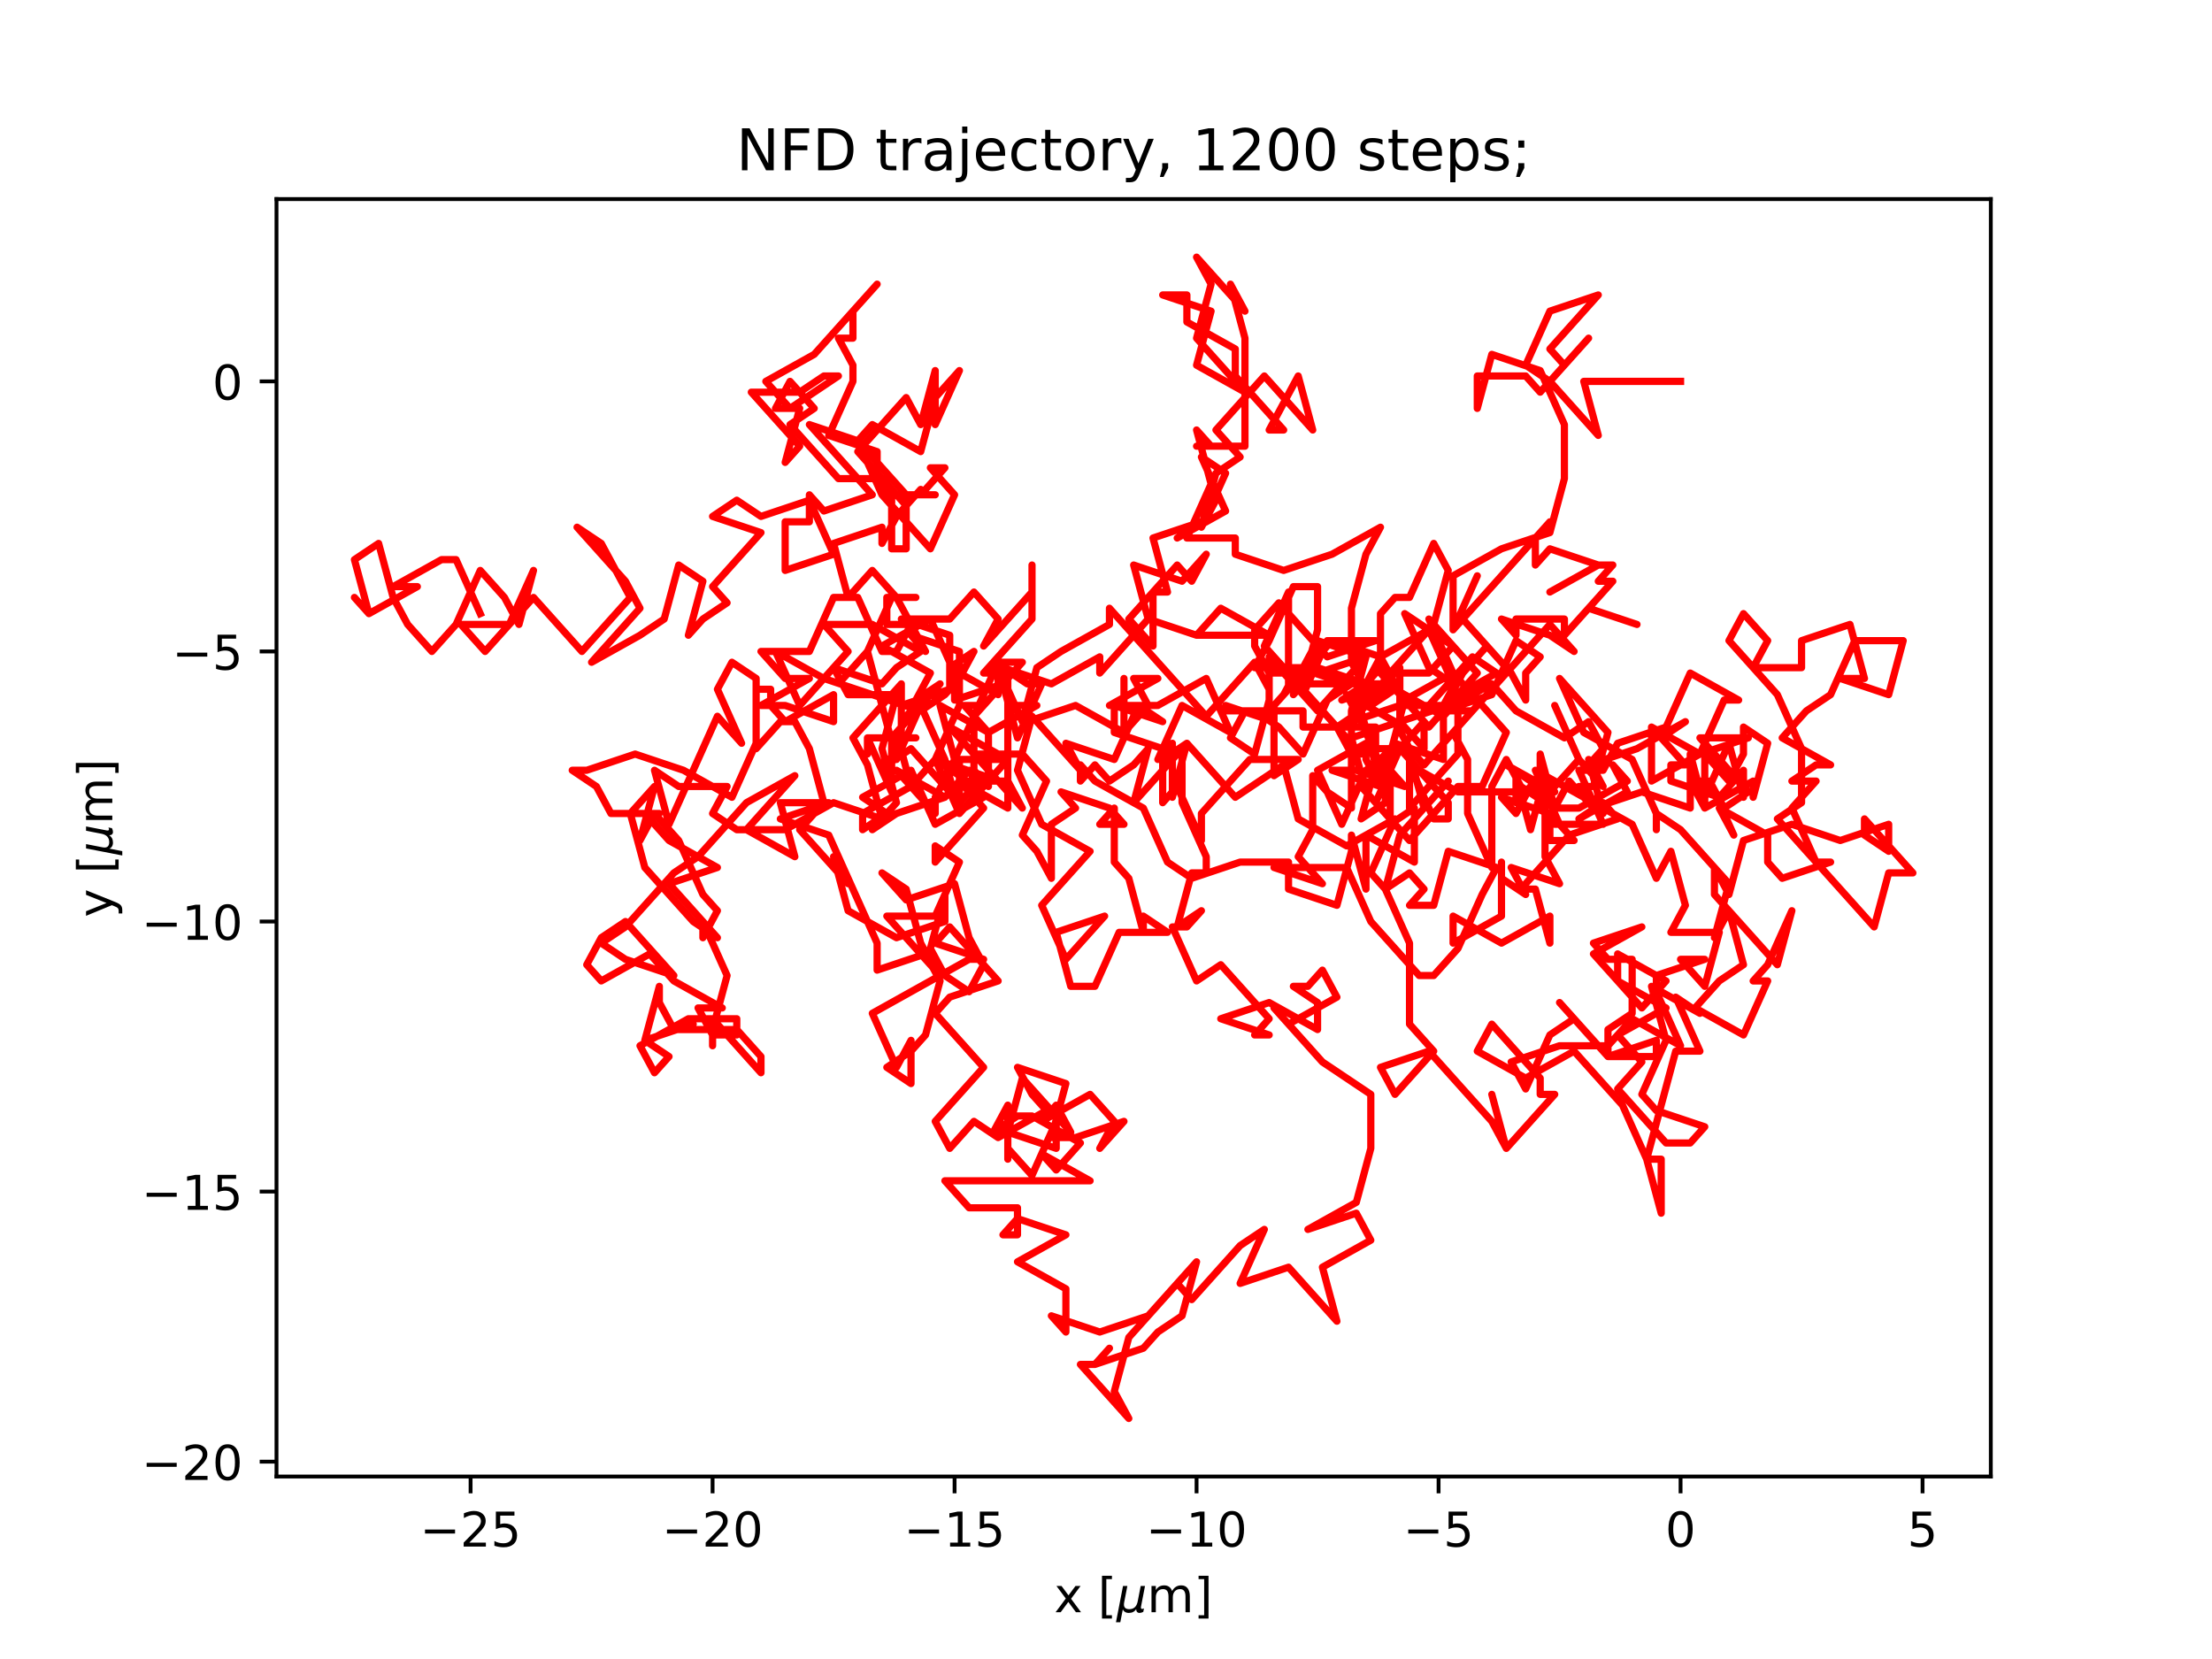 <?xml version="1.0" encoding="utf-8" standalone="no"?>
<!DOCTYPE svg PUBLIC "-//W3C//DTD SVG 1.1//EN"
  "http://www.w3.org/Graphics/SVG/1.1/DTD/svg11.dtd">
<!-- Created with matplotlib (https://matplotlib.org/) -->
<svg height="345.6pt" version="1.1" viewBox="0 0 460.8 345.6" width="460.8pt" xmlns="http://www.w3.org/2000/svg" xmlns:xlink="http://www.w3.org/1999/xlink">
 <defs>
  <style type="text/css">*{stroke-linecap:butt;stroke-linejoin:round;}</style>
 </defs>
 <g id="figure_1">
  <g id="patch_1">
   <path d="M 0 345.6 
L 460.8 345.6 
L 460.8 0 
L 0 0 
z
" style="fill:#ffffff;"/>
  </g>
  <g id="axes_1">
   <g id="patch_2">
    <path d="M 57.6 307.584 
L 414.72 307.584 
L 414.72 41.472 
L 57.6 41.472 
z
" style="fill:#ffffff;"/>
   </g>
   <g id="matplotlib.axis_1">
    <g id="xtick_1">
     <g id="line2d_1">
      <defs>
       <path d="M 0 0 
L 0 3.5 
" id="mf9a568b25c" style="stroke:#000000;stroke-width:0.8;"/>
      </defs>
      <g>
       <use style="stroke:#000000;stroke-width:0.8;" x="98.031" xlink:href="#mf9a568b25c" y="307.584"/>
      </g>
     </g>
     <g id="text_1">
      <!-- −25 -->
      <g transform="translate(87.478 322.182)scale(0.1 -0.1)">
       <defs>
        <path d="M 10.594 35.5 
L 73.188 35.5 
L 73.188 27.203 
L 10.594 27.203 
z
" id="DejaVuSans-8722"/>
        <path d="M 19.188 8.297 
L 53.609 8.297 
L 53.609 0 
L 7.328 0 
L 7.328 8.297 
Q 12.938 14.109 22.625 23.891 
Q 32.328 33.688 34.812 36.531 
Q 39.547 41.844 41.422 45.531 
Q 43.312 49.219 43.312 52.781 
Q 43.312 58.594 39.234 62.25 
Q 35.156 65.922 28.609 65.922 
Q 23.969 65.922 18.812 64.312 
Q 13.672 62.703 7.812 59.422 
L 7.812 69.391 
Q 13.766 71.781 18.938 73 
Q 24.125 74.219 28.422 74.219 
Q 39.75 74.219 46.484 68.547 
Q 53.219 62.891 53.219 53.422 
Q 53.219 48.922 51.531 44.891 
Q 49.859 40.875 45.406 35.406 
Q 44.188 33.984 37.641 27.219 
Q 31.109 20.453 19.188 8.297 
z
" id="DejaVuSans-50"/>
        <path d="M 10.797 72.906 
L 49.516 72.906 
L 49.516 64.594 
L 19.828 64.594 
L 19.828 46.734 
Q 21.969 47.469 24.109 47.828 
Q 26.266 48.188 28.422 48.188 
Q 40.625 48.188 47.75 41.5 
Q 54.891 34.812 54.891 23.391 
Q 54.891 11.625 47.562 5.094 
Q 40.234 -1.422 26.906 -1.422 
Q 22.312 -1.422 17.547 -0.641 
Q 12.797 0.141 7.719 1.703 
L 7.719 11.625 
Q 12.109 9.234 16.797 8.062 
Q 21.484 6.891 26.703 6.891 
Q 35.156 6.891 40.078 11.328 
Q 45.016 15.766 45.016 23.391 
Q 45.016 31 40.078 35.438 
Q 35.156 39.891 26.703 39.891 
Q 22.75 39.891 18.812 39.016 
Q 14.891 38.141 10.797 36.281 
z
" id="DejaVuSans-53"/>
       </defs>
       <use xlink:href="#DejaVuSans-8722"/>
       <use x="83.789" xlink:href="#DejaVuSans-50"/>
       <use x="147.412" xlink:href="#DejaVuSans-53"/>
      </g>
     </g>
    </g>
    <g id="xtick_2">
     <g id="line2d_2">
      <g>
       <use style="stroke:#000000;stroke-width:0.8;" x="148.443" xlink:href="#mf9a568b25c" y="307.584"/>
      </g>
     </g>
     <g id="text_2">
      <!-- −20 -->
      <g transform="translate(137.89 322.182)scale(0.1 -0.1)">
       <defs>
        <path d="M 31.781 66.406 
Q 24.172 66.406 20.328 58.906 
Q 16.5 51.422 16.5 36.375 
Q 16.5 21.391 20.328 13.891 
Q 24.172 6.391 31.781 6.391 
Q 39.453 6.391 43.281 13.891 
Q 47.125 21.391 47.125 36.375 
Q 47.125 51.422 43.281 58.906 
Q 39.453 66.406 31.781 66.406 
z
M 31.781 74.219 
Q 44.047 74.219 50.516 64.516 
Q 56.984 54.828 56.984 36.375 
Q 56.984 17.969 50.516 8.266 
Q 44.047 -1.422 31.781 -1.422 
Q 19.531 -1.422 13.062 8.266 
Q 6.594 17.969 6.594 36.375 
Q 6.594 54.828 13.062 64.516 
Q 19.531 74.219 31.781 74.219 
z
" id="DejaVuSans-48"/>
       </defs>
       <use xlink:href="#DejaVuSans-8722"/>
       <use x="83.789" xlink:href="#DejaVuSans-50"/>
       <use x="147.412" xlink:href="#DejaVuSans-48"/>
      </g>
     </g>
    </g>
    <g id="xtick_3">
     <g id="line2d_3">
      <g>
       <use style="stroke:#000000;stroke-width:0.8;" x="198.855" xlink:href="#mf9a568b25c" y="307.584"/>
      </g>
     </g>
     <g id="text_3">
      <!-- −15 -->
      <g transform="translate(188.303 322.182)scale(0.1 -0.1)">
       <defs>
        <path d="M 12.406 8.297 
L 28.516 8.297 
L 28.516 63.922 
L 10.984 60.406 
L 10.984 69.391 
L 28.422 72.906 
L 38.281 72.906 
L 38.281 8.297 
L 54.391 8.297 
L 54.391 0 
L 12.406 0 
z
" id="DejaVuSans-49"/>
       </defs>
       <use xlink:href="#DejaVuSans-8722"/>
       <use x="83.789" xlink:href="#DejaVuSans-49"/>
       <use x="147.412" xlink:href="#DejaVuSans-53"/>
      </g>
     </g>
    </g>
    <g id="xtick_4">
     <g id="line2d_4">
      <g>
       <use style="stroke:#000000;stroke-width:0.8;" x="249.267" xlink:href="#mf9a568b25c" y="307.584"/>
      </g>
     </g>
     <g id="text_4">
      <!-- −10 -->
      <g transform="translate(238.715 322.182)scale(0.1 -0.1)">
       <use xlink:href="#DejaVuSans-8722"/>
       <use x="83.789" xlink:href="#DejaVuSans-49"/>
       <use x="147.412" xlink:href="#DejaVuSans-48"/>
      </g>
     </g>
    </g>
    <g id="xtick_5">
     <g id="line2d_5">
      <g>
       <use style="stroke:#000000;stroke-width:0.8;" x="299.679" xlink:href="#mf9a568b25c" y="307.584"/>
      </g>
     </g>
     <g id="text_5">
      <!-- −5 -->
      <g transform="translate(292.308 322.182)scale(0.1 -0.1)">
       <use xlink:href="#DejaVuSans-8722"/>
       <use x="83.789" xlink:href="#DejaVuSans-53"/>
      </g>
     </g>
    </g>
    <g id="xtick_6">
     <g id="line2d_6">
      <g>
       <use style="stroke:#000000;stroke-width:0.8;" x="350.092" xlink:href="#mf9a568b25c" y="307.584"/>
      </g>
     </g>
     <g id="text_6">
      <!-- 0 -->
      <g transform="translate(346.91 322.182)scale(0.1 -0.1)">
       <use xlink:href="#DejaVuSans-48"/>
      </g>
     </g>
    </g>
    <g id="xtick_7">
     <g id="line2d_7">
      <g>
       <use style="stroke:#000000;stroke-width:0.8;" x="400.504" xlink:href="#mf9a568b25c" y="307.584"/>
      </g>
     </g>
     <g id="text_7">
      <!-- 5 -->
      <g transform="translate(397.323 322.182)scale(0.1 -0.1)">
       <use xlink:href="#DejaVuSans-53"/>
      </g>
     </g>
    </g>
    <g id="text_8">
     <!-- x [${\mu}$m] -->
     <g transform="translate(219.61 335.862)scale(0.1 -0.1)">
      <defs>
       <path d="M 54.891 54.688 
L 35.109 28.078 
L 55.906 0 
L 45.312 0 
L 29.391 21.484 
L 13.484 0 
L 2.875 0 
L 24.125 28.609 
L 4.688 54.688 
L 15.281 54.688 
L 29.781 35.203 
L 44.281 54.688 
z
" id="DejaVuSans-120"/>
       <path id="DejaVuSans-32"/>
       <path d="M 8.594 75.984 
L 29.297 75.984 
L 29.297 69 
L 17.578 69 
L 17.578 -6.203 
L 29.297 -6.203 
L 29.297 -13.188 
L 8.594 -13.188 
z
" id="DejaVuSans-91"/>
       <path d="M -1.312 -20.797 
L 13.375 54.688 
L 22.406 54.688 
L 15.766 20.656 
Q 15.578 19.625 15.422 18.359 
Q 15.281 17.094 15.281 15.828 
Q 15.281 11.281 18.141 8.828 
Q 21 6.391 26.312 6.391 
Q 33.547 6.391 37.984 10.484 
Q 42.438 14.594 44 22.797 
L 50.203 54.688 
L 59.188 54.688 
L 51.031 12.641 
Q 50.828 11.719 50.75 11.031 
Q 50.688 10.359 50.688 9.812 
Q 50.688 8.297 51.297 7.594 
Q 51.906 6.891 53.219 6.891 
Q 53.719 6.891 54.562 7.125 
Q 55.422 7.375 56.984 8.016 
L 55.609 0.781 
Q 53.469 -0.297 51.516 -0.859 
Q 49.562 -1.422 47.703 -1.422 
Q 44.484 -1.422 42.656 0.625 
Q 40.828 2.688 40.828 6.297 
Q 38.094 2.391 34.297 0.484 
Q 30.516 -1.422 25.391 -1.422 
Q 20.844 -1.422 17.453 0.672 
Q 14.062 2.781 12.984 6.203 
L 7.719 -20.797 
z
" id="DejaVuSans-Oblique-956"/>
       <path d="M 52 44.188 
Q 55.375 50.25 60.062 53.125 
Q 64.75 56 71.094 56 
Q 79.641 56 84.281 50.016 
Q 88.922 44.047 88.922 33.016 
L 88.922 0 
L 79.891 0 
L 79.891 32.719 
Q 79.891 40.578 77.094 44.375 
Q 74.312 48.188 68.609 48.188 
Q 61.625 48.188 57.562 43.547 
Q 53.516 38.922 53.516 30.906 
L 53.516 0 
L 44.484 0 
L 44.484 32.719 
Q 44.484 40.625 41.703 44.406 
Q 38.922 48.188 33.109 48.188 
Q 26.219 48.188 22.156 43.531 
Q 18.109 38.875 18.109 30.906 
L 18.109 0 
L 9.078 0 
L 9.078 54.688 
L 18.109 54.688 
L 18.109 46.188 
Q 21.188 51.219 25.484 53.609 
Q 29.781 56 35.688 56 
Q 41.656 56 45.828 52.969 
Q 50 49.953 52 44.188 
z
" id="DejaVuSans-109"/>
       <path d="M 30.422 75.984 
L 30.422 -13.188 
L 9.719 -13.188 
L 9.719 -6.203 
L 21.391 -6.203 
L 21.391 69 
L 9.719 69 
L 9.719 75.984 
z
" id="DejaVuSans-93"/>
      </defs>
      <use transform="translate(0 0.016)" xlink:href="#DejaVuSans-120"/>
      <use transform="translate(59.18 0.016)" xlink:href="#DejaVuSans-32"/>
      <use transform="translate(90.967 0.016)" xlink:href="#DejaVuSans-91"/>
      <use transform="translate(129.98 0.016)" xlink:href="#DejaVuSans-Oblique-956"/>
      <use transform="translate(193.604 0.016)" xlink:href="#DejaVuSans-109"/>
      <use transform="translate(291.016 0.016)" xlink:href="#DejaVuSans-93"/>
     </g>
    </g>
   </g>
   <g id="matplotlib.axis_2">
    <g id="ytick_1">
     <g id="line2d_8">
      <defs>
       <path d="M 0 0 
L -3.5 0 
" id="mb788261dd9" style="stroke:#000000;stroke-width:0.8;"/>
      </defs>
      <g>
       <use style="stroke:#000000;stroke-width:0.8;" x="57.6" xlink:href="#mb788261dd9" y="304.49"/>
      </g>
     </g>
     <g id="text_9">
      <!-- −20 -->
      <g transform="translate(29.495 308.289)scale(0.1 -0.1)">
       <use xlink:href="#DejaVuSans-8722"/>
       <use x="83.789" xlink:href="#DejaVuSans-50"/>
       <use x="147.412" xlink:href="#DejaVuSans-48"/>
      </g>
     </g>
    </g>
    <g id="ytick_2">
     <g id="line2d_9">
      <g>
       <use style="stroke:#000000;stroke-width:0.8;" x="57.6" xlink:href="#mb788261dd9" y="248.229"/>
      </g>
     </g>
     <g id="text_10">
      <!-- −15 -->
      <g transform="translate(29.495 252.028)scale(0.1 -0.1)">
       <use xlink:href="#DejaVuSans-8722"/>
       <use x="83.789" xlink:href="#DejaVuSans-49"/>
       <use x="147.412" xlink:href="#DejaVuSans-53"/>
      </g>
     </g>
    </g>
    <g id="ytick_3">
     <g id="line2d_10">
      <g>
       <use style="stroke:#000000;stroke-width:0.8;" x="57.6" xlink:href="#mb788261dd9" y="191.969"/>
      </g>
     </g>
     <g id="text_11">
      <!-- −10 -->
      <g transform="translate(29.495 195.768)scale(0.1 -0.1)">
       <use xlink:href="#DejaVuSans-8722"/>
       <use x="83.789" xlink:href="#DejaVuSans-49"/>
       <use x="147.412" xlink:href="#DejaVuSans-48"/>
      </g>
     </g>
    </g>
    <g id="ytick_4">
     <g id="line2d_11">
      <g>
       <use style="stroke:#000000;stroke-width:0.8;" x="57.6" xlink:href="#mb788261dd9" y="135.708"/>
      </g>
     </g>
     <g id="text_12">
      <!-- −5 -->
      <g transform="translate(35.858 139.507)scale(0.1 -0.1)">
       <use xlink:href="#DejaVuSans-8722"/>
       <use x="83.789" xlink:href="#DejaVuSans-53"/>
      </g>
     </g>
    </g>
    <g id="ytick_5">
     <g id="line2d_12">
      <g>
       <use style="stroke:#000000;stroke-width:0.8;" x="57.6" xlink:href="#mb788261dd9" y="79.448"/>
      </g>
     </g>
     <g id="text_13">
      <!-- 0 -->
      <g transform="translate(44.237 83.247)scale(0.1 -0.1)">
       <use xlink:href="#DejaVuSans-48"/>
      </g>
     </g>
    </g>
    <g id="text_14">
     <!-- y [${\mu}$m] -->
     <g transform="translate(23.395 191.078)rotate(-90)scale(0.1 -0.1)">
      <defs>
       <path d="M 32.172 -5.078 
Q 28.375 -14.844 24.75 -17.812 
Q 21.141 -20.797 15.094 -20.797 
L 7.906 -20.797 
L 7.906 -13.281 
L 13.188 -13.281 
Q 16.891 -13.281 18.938 -11.516 
Q 21 -9.766 23.484 -3.219 
L 25.094 0.875 
L 2.984 54.688 
L 12.5 54.688 
L 29.594 11.922 
L 46.688 54.688 
L 56.203 54.688 
z
" id="DejaVuSans-121"/>
      </defs>
      <use transform="translate(0 0.016)" xlink:href="#DejaVuSans-121"/>
      <use transform="translate(59.18 0.016)" xlink:href="#DejaVuSans-32"/>
      <use transform="translate(90.967 0.016)" xlink:href="#DejaVuSans-91"/>
      <use transform="translate(129.98 0.016)" xlink:href="#DejaVuSans-Oblique-956"/>
      <use transform="translate(193.604 0.016)" xlink:href="#DejaVuSans-109"/>
      <use transform="translate(291.016 0.016)" xlink:href="#DejaVuSans-93"/>
     </g>
    </g>
   </g>
   <g id="line2d_13">
    <path clip-path="url(#p57f10b1e9c)" d="M 350.092 79.448 
L 329.927 79.448 
L 332.951 90.7 
L 322.869 79.448 
L 317.828 76.072 
L 322.869 64.82 
L 332.951 61.444 
L 322.869 72.697 
L 325.894 76.072 
L 330.935 70.446 
L 320.852 81.698 
L 317.828 78.323 
L 307.745 78.323 
L 307.745 85.074 
L 310.77 73.822 
L 320.852 77.197 
L 325.894 88.449 
L 325.894 99.702 
L 322.869 110.954 
L 312.787 114.329 
L 302.704 119.955 
L 302.704 131.207 
L 307.745 119.955 
L 302.704 131.207 
L 322.869 108.703 
L 319.844 112.079 
L 319.844 117.705 
L 322.869 114.329 
L 322.869 114.329 
L 332.951 117.705 
L 322.869 123.331 
L 332.951 117.705 
L 335.976 117.705 
L 332.951 121.081 
L 335.976 121.081 
L 330.935 126.707 
L 341.017 130.082 
L 330.935 126.707 
L 325.894 132.333 
L 325.894 132.333 
L 325.894 128.957 
L 315.811 128.957 
L 315.811 132.333 
L 312.787 128.957 
L 322.869 132.333 
L 327.91 135.708 
L 322.869 130.082 
L 302.704 152.586 
L 305.729 158.212 
L 305.729 169.465 
L 310.77 180.717 
L 310.77 163.839 
L 313.795 158.212 
L 316.82 163.839 
L 321.861 167.214 
L 321.861 178.466 
L 324.885 184.092 
L 314.803 180.717 
L 317.828 186.343 
L 312.787 182.967 
L 312.787 182.967 
L 312.787 179.591 
L 312.787 190.844 
L 302.704 196.47 
L 302.704 190.844 
L 312.787 196.47 
L 322.869 190.844 
L 322.869 196.47 
L 319.844 185.217 
L 316.82 185.217 
L 326.902 173.965 
L 336.984 170.59 
L 333.96 167.214 
L 328.918 170.59 
L 339.001 164.964 
L 335.976 159.338 
L 339.001 162.713 
L 328.918 168.339 
L 323.877 168.339 
L 326.902 162.713 
L 331.943 168.339 
L 342.026 164.964 
L 352.108 168.339 
L 352.108 157.087 
L 355.133 168.339 
L 352.108 162.713 
L 355.133 162.713 
L 355.133 168.339 
L 365.215 162.713 
L 365.215 166.089 
L 368.24 154.837 
L 363.199 151.461 
L 363.199 157.087 
L 360.174 162.713 
L 355.133 157.087 
L 355.133 166.089 
L 360.174 154.837 
L 363.199 166.089 
L 363.199 160.463 
L 358.158 166.089 
L 348.075 162.713 
L 348.075 159.338 
L 351.1 159.338 
L 346.059 153.712 
L 351.1 150.336 
L 341.017 155.962 
L 330.935 159.338 
L 333.96 155.962 
L 330.935 150.336 
L 325.894 153.712 
L 315.811 148.086 
L 310.77 142.46 
L 300.688 148.086 
L 310.77 144.71 
L 315.811 133.458 
L 320.852 136.833 
L 317.828 140.209 
L 317.828 145.835 
L 314.803 140.209 
L 304.721 128.957 
L 309.762 134.583 
L 304.721 140.209 
L 301.696 145.835 
L 311.778 140.209 
L 306.737 136.833 
L 296.655 148.086 
L 306.737 148.086 
L 296.655 159.338 
L 293.63 155.962 
L 290.605 150.336 
L 280.523 144.71 
L 283.547 150.336 
L 286.572 153.712 
L 283.547 157.087 
L 263.383 134.583 
L 268.424 123.331 
L 268.424 143.585 
L 265.399 146.96 
L 265.399 150.336 
L 255.317 146.96 
L 265.399 150.336 
L 265.399 161.588 
L 270.44 158.212 
L 260.358 158.212 
L 250.275 169.465 
L 250.275 175.091 
L 245.234 163.839 
L 242.209 167.214 
L 242.209 155.962 
L 232.127 152.586 
L 232.127 146.96 
L 242.209 150.336 
L 237.168 146.96 
L 232.127 158.212 
L 222.045 154.837 
L 225.069 160.463 
L 214.987 149.211 
L 211.962 160.463 
L 217.003 171.715 
L 227.086 177.341 
L 217.003 188.593 
L 222.045 199.845 
L 230.111 190.844 
L 220.028 194.219 
L 223.053 205.471 
L 228.094 205.471 
L 233.135 194.219 
L 243.218 194.219 
L 238.176 190.844 
L 238.176 194.219 
L 235.152 182.967 
L 232.127 179.591 
L 232.127 168.339 
L 229.102 171.715 
L 234.144 171.715 
L 231.119 168.339 
L 221.036 164.964 
L 224.061 168.339 
L 219.02 171.715 
L 219.02 182.967 
L 215.995 177.341 
L 212.97 173.965 
L 218.012 162.713 
L 218.012 162.713 
L 212.97 157.087 
L 202.888 157.087 
L 207.929 157.087 
L 197.847 151.461 
L 212.97 168.339 
L 209.946 162.713 
L 199.863 162.713 
L 196.838 166.089 
L 186.756 169.465 
L 181.715 172.84 
L 186.756 167.214 
L 183.731 155.962 
L 186.756 144.71 
L 176.674 144.71 
L 173.649 139.084 
L 183.731 142.46 
L 186.756 139.084 
L 191.797 135.708 
L 181.715 130.082 
L 171.632 130.082 
L 176.674 135.708 
L 166.591 146.96 
L 161.55 135.708 
L 171.632 141.334 
L 191.797 148.086 
L 196.838 144.71 
L 199.863 141.334 
L 202.888 135.708 
L 197.847 139.084 
L 207.929 144.71 
L 207.929 139.084 
L 212.97 150.336 
L 215.995 139.084 
L 221.036 135.708 
L 231.119 130.082 
L 231.119 130.082 
L 231.119 126.707 
L 251.284 149.211 
L 261.366 137.959 
L 264.391 143.585 
L 264.391 149.211 
L 264.391 145.835 
L 261.366 157.087 
L 256.325 153.712 
L 259.35 148.086 
L 254.308 148.086 
L 264.391 148.086 
L 264.391 136.833 
L 274.473 148.086 
L 284.556 136.833 
L 281.531 148.086 
L 281.531 153.712 
L 284.556 164.964 
L 281.531 153.712 
L 301.696 146.96 
L 291.613 146.96 
L 281.531 150.336 
L 291.613 139.084 
L 291.613 150.336 
L 296.655 155.962 
L 296.655 150.336 
L 291.613 155.962 
L 286.572 155.962 
L 283.547 150.336 
L 288.589 161.588 
L 288.589 167.214 
L 283.547 170.59 
L 286.572 159.338 
L 286.572 159.338 
L 283.547 148.086 
L 278.506 151.461 
L 281.531 157.087 
L 281.531 168.339 
L 276.49 164.964 
L 273.465 161.588 
L 273.465 172.84 
L 270.44 178.466 
L 275.482 184.092 
L 265.399 180.717 
L 280.523 180.717 
L 285.564 191.969 
L 295.646 203.221 
L 298.671 203.221 
L 303.712 197.595 
L 308.754 186.343 
L 311.778 180.717 
L 301.696 177.341 
L 298.671 188.593 
L 293.63 188.593 
L 296.655 185.217 
L 293.63 181.842 
L 288.589 185.217 
L 291.613 173.965 
L 301.696 162.713 
L 296.655 168.339 
L 293.63 157.087 
L 293.63 168.339 
L 303.712 157.087 
L 303.712 145.835 
L 300.688 149.211 
L 290.605 143.585 
L 285.564 146.96 
L 288.589 141.334 
L 298.671 130.082 
L 301.696 118.83 
L 298.671 113.204 
L 293.63 124.456 
L 290.605 124.456 
L 287.58 127.832 
L 287.58 139.084 
L 284.556 142.46 
L 287.58 136.833 
L 290.605 142.46 
L 280.523 142.46 
L 270.44 139.084 
L 267.416 144.71 
L 277.498 133.458 
L 287.58 136.833 
L 297.663 131.207 
L 302.704 142.46 
L 297.663 139.084 
L 292.622 127.832 
L 302.704 134.583 
L 297.663 140.209 
L 287.58 140.209 
L 292.622 145.835 
L 302.704 140.209 
L 297.663 128.957 
L 307.745 140.209 
L 297.663 151.461 
L 292.622 145.835 
L 289.597 157.087 
L 289.597 171.715 
L 294.638 168.339 
L 294.638 179.591 
L 284.556 173.965 
L 284.556 185.217 
L 281.531 173.965 
L 281.531 177.341 
L 278.506 188.593 
L 268.424 185.217 
L 268.424 179.591 
L 258.341 179.591 
L 248.259 182.967 
L 243.218 179.591 
L 238.176 168.339 
L 228.094 162.713 
L 225.069 159.338 
L 225.069 162.713 
L 228.094 159.338 
L 231.119 162.713 
L 236.16 159.338 
L 239.185 155.962 
L 236.16 167.214 
L 246.242 155.962 
L 246.242 167.214 
L 251.284 178.466 
L 251.284 181.842 
L 248.259 181.842 
L 245.234 193.094 
L 250.275 189.718 
L 247.251 193.094 
L 244.226 193.094 
L 249.267 204.346 
L 254.308 200.97 
L 264.391 212.223 
L 261.366 215.598 
L 264.391 215.598 
L 254.308 212.223 
L 264.391 208.847 
L 274.473 214.473 
L 274.473 208.847 
L 269.432 205.471 
L 272.457 205.471 
L 275.482 202.096 
L 278.506 207.722 
L 268.424 213.348 
L 265.399 209.972 
L 275.482 221.224 
L 285.564 227.975 
L 285.564 239.228 
L 282.539 250.48 
L 272.457 256.106 
L 282.539 252.73 
L 285.564 258.356 
L 275.482 263.982 
L 278.506 275.234 
L 268.424 263.982 
L 258.341 267.358 
L 263.383 256.106 
L 258.341 259.481 
L 248.259 270.733 
L 245.234 267.358 
L 235.152 278.61 
L 232.127 289.862 
L 235.152 295.488 
L 225.069 284.236 
L 228.094 284.236 
L 231.119 280.86 
L 228.094 284.236 
L 238.176 280.86 
L 241.201 277.485 
L 246.242 274.109 
L 249.267 262.857 
L 239.185 274.109 
L 239.185 274.109 
L 229.102 277.485 
L 219.02 274.109 
L 222.045 277.485 
L 222.045 268.483 
L 211.962 262.857 
L 222.045 257.231 
L 211.962 253.855 
L 208.937 257.231 
L 211.962 257.231 
L 211.962 251.605 
L 201.88 251.605 
L 196.838 245.979 
L 227.086 245.979 
L 217.003 240.353 
L 220.028 243.728 
L 225.069 238.102 
L 214.987 232.476 
L 211.962 232.476 
L 206.921 235.852 
L 209.946 230.226 
L 209.946 241.478 
L 209.946 235.852 
L 206.921 235.852 
L 209.946 235.852 
L 209.946 239.228 
L 214.987 244.854 
L 220.028 233.601 
L 220.028 239.228 
L 209.946 235.852 
L 212.97 224.6 
L 223.053 235.852 
L 220.028 230.226 
L 217.003 233.601 
L 227.086 227.975 
L 232.127 233.601 
L 229.102 239.228 
L 234.144 233.601 
L 224.061 236.977 
L 219.02 236.977 
L 222.045 225.725 
L 211.962 222.349 
L 214.987 227.975 
L 218.012 231.351 
L 207.929 236.977 
L 202.888 233.601 
L 197.847 239.228 
L 194.822 233.601 
L 204.904 222.349 
L 194.822 211.097 
L 197.847 207.722 
L 207.929 204.346 
L 197.847 193.094 
L 194.822 196.47 
L 204.904 199.845 
L 201.88 199.845 
L 181.715 211.097 
L 186.756 222.349 
L 189.781 216.723 
L 189.781 225.725 
L 184.74 222.349 
L 189.781 218.974 
L 192.806 215.598 
L 195.83 204.346 
L 192.806 198.72 
L 182.723 202.096 
L 182.723 196.47 
L 172.641 173.965 
L 162.558 170.59 
L 172.641 167.214 
L 162.558 167.214 
L 165.583 178.466 
L 155.5 172.84 
L 165.583 161.588 
L 155.5 167.214 
L 145.418 178.466 
L 140.377 181.842 
L 130.294 193.094 
L 125.253 196.47 
L 130.294 199.845 
L 140.377 203.221 
L 130.294 191.969 
L 125.253 195.344 
L 122.228 200.97 
L 125.253 204.346 
L 135.336 198.72 
L 140.377 204.346 
L 150.459 209.972 
L 145.418 209.972 
L 148.443 215.598 
L 153.484 215.598 
L 153.484 215.598 
L 153.484 212.223 
L 143.402 212.223 
L 133.319 217.849 
L 136.344 223.475 
L 139.369 220.099 
L 134.327 216.723 
L 144.41 213.348 
L 134.327 216.723 
L 137.352 205.471 
L 137.352 208.847 
L 140.377 214.473 
L 153.484 214.473 
L 158.525 220.099 
L 158.525 223.475 
L 148.443 212.223 
L 148.443 217.849 
L 148.443 214.473 
L 151.468 203.221 
L 146.426 191.969 
L 146.426 195.344 
L 149.451 189.718 
L 146.426 186.343 
L 141.385 175.091 
L 136.344 169.465 
L 133.319 175.091 
L 136.344 163.839 
L 131.303 169.465 
L 134.327 180.717 
L 144.41 191.969 
L 149.451 195.344 
L 139.369 184.092 
L 149.451 180.717 
L 139.369 175.091 
L 134.327 169.465 
L 137.352 169.465 
L 127.27 169.465 
L 124.245 163.839 
L 119.204 160.463 
L 122.228 160.463 
L 132.311 157.087 
L 142.393 160.463 
L 152.476 166.089 
L 157.517 154.837 
L 157.517 143.585 
L 160.542 143.585 
L 160.542 143.585 
L 160.542 146.96 
L 163.566 150.336 
L 173.649 144.71 
L 173.649 150.336 
L 163.566 146.96 
L 158.525 146.96 
L 168.608 141.334 
L 163.566 141.334 
L 158.525 135.708 
L 168.608 135.708 
L 173.649 124.456 
L 178.69 124.456 
L 183.731 135.708 
L 186.756 135.708 
L 189.781 130.082 
L 184.74 130.082 
L 184.74 124.456 
L 190.789 124.456 
L 185.748 124.456 
L 180.707 135.708 
L 175.665 141.334 
L 180.707 135.708 
L 186.756 158.212 
L 191.797 146.96 
L 196.838 158.212 
L 199.863 169.465 
L 199.863 169.465 
L 199.863 158.212 
L 209.946 158.212 
L 199.863 169.465 
L 194.822 158.212 
L 189.781 163.839 
L 186.756 152.586 
L 189.781 163.839 
L 179.698 169.465 
L 179.698 172.84 
L 184.74 169.465 
L 179.698 166.089 
L 189.781 160.463 
L 194.822 171.715 
L 204.904 166.089 
L 201.88 160.463 
L 196.838 166.089 
L 186.756 160.463 
L 194.822 169.465 
L 194.822 166.089 
L 197.847 160.463 
L 202.888 149.211 
L 212.97 137.959 
L 207.929 137.959 
L 202.888 149.211 
L 202.888 160.463 
L 205.913 163.839 
L 205.913 152.586 
L 195.83 146.96 
L 198.855 158.212 
L 203.896 146.96 
L 200.871 146.96 
L 205.913 152.586 
L 215.995 146.96 
L 210.954 146.96 
L 213.979 150.336 
L 224.061 146.96 
L 234.144 152.586 
L 234.144 141.334 
L 234.144 152.586 
L 239.185 146.96 
L 236.16 141.334 
L 241.201 141.334 
L 231.119 146.96 
L 241.201 146.96 
L 251.284 141.334 
L 256.325 152.586 
L 246.242 146.96 
L 241.201 158.212 
L 244.226 154.837 
L 244.226 166.089 
L 247.251 154.837 
L 242.209 158.212 
L 247.251 154.837 
L 257.333 166.089 
L 267.416 159.338 
L 270.44 170.59 
L 280.523 176.216 
L 290.605 170.59 
L 285.564 181.842 
L 288.589 185.217 
L 293.63 196.47 
L 293.63 213.348 
L 298.671 218.974 
L 290.605 227.975 
L 287.58 222.349 
L 297.663 218.974 
L 310.77 233.601 
L 313.795 239.228 
L 310.77 227.975 
L 313.795 239.228 
L 323.877 227.975 
L 320.852 227.975 
L 320.852 224.6 
L 310.77 213.348 
L 307.745 218.974 
L 317.828 224.6 
L 327.91 218.974 
L 337.993 230.226 
L 343.034 241.478 
L 346.059 241.478 
L 346.059 252.73 
L 343.034 241.478 
L 349.083 218.974 
L 354.125 218.974 
L 349.083 207.722 
L 354.125 211.097 
L 344.042 205.471 
L 347.067 216.723 
L 342.026 227.975 
L 345.05 231.351 
L 355.133 234.727 
L 352.108 238.102 
L 347.067 238.102 
L 336.984 226.85 
L 342.026 221.224 
L 336.984 215.598 
L 347.067 209.972 
L 336.984 204.346 
L 336.984 198.72 
L 347.067 204.346 
L 342.026 209.972 
L 331.943 198.72 
L 342.026 193.094 
L 331.943 196.47 
L 334.968 199.845 
L 340.009 199.845 
L 340.009 211.097 
L 334.968 214.473 
L 334.968 220.099 
L 345.05 216.723 
L 345.05 220.099 
L 334.968 220.099 
L 324.885 208.847 
L 327.91 212.223 
L 322.869 215.598 
L 317.828 226.85 
L 314.803 221.224 
L 324.885 217.849 
L 334.968 217.849 
L 340.009 212.223 
L 350.092 217.849 
L 345.05 206.596 
L 345.05 203.221 
L 355.133 199.845 
L 350.092 199.845 
L 355.133 205.471 
L 358.158 194.219 
L 348.075 194.219 
L 351.1 188.593 
L 348.075 177.341 
L 345.05 182.967 
L 340.009 171.715 
L 319.844 160.463 
L 324.885 171.715 
L 327.91 175.091 
L 322.869 175.091 
L 322.869 169.465 
L 312.787 166.089 
L 315.811 169.465 
L 318.836 163.839 
L 323.877 163.839 
L 328.918 158.212 
L 323.877 146.96 
L 328.918 158.212 
L 333.96 163.839 
L 330.935 158.212 
L 333.96 169.465 
L 328.918 163.839 
L 331.943 163.839 
L 334.968 152.586 
L 324.885 141.334 
L 329.927 152.586 
L 340.009 158.212 
L 345.05 169.465 
L 345.05 172.84 
L 345.05 169.465 
L 350.092 172.84 
L 360.174 184.092 
L 360.174 184.092 
L 357.149 195.344 
L 360.174 189.718 
L 363.199 200.97 
L 358.158 204.346 
L 353.116 209.972 
L 363.199 215.598 
L 368.24 204.346 
L 365.215 204.346 
L 368.24 200.97 
L 373.281 189.718 
L 370.256 200.97 
L 357.149 186.343 
L 357.149 180.717 
L 360.174 186.343 
L 363.199 175.091 
L 373.281 171.715 
L 383.364 175.091 
L 393.446 171.715 
L 393.446 177.341 
L 388.405 173.965 
L 388.405 170.59 
L 398.487 181.842 
L 393.446 181.842 
L 390.421 193.094 
L 370.256 170.59 
L 375.298 167.214 
L 375.298 155.962 
L 370.256 144.71 
L 360.174 133.458 
L 363.199 127.832 
L 368.24 133.458 
L 365.215 139.084 
L 375.298 139.084 
L 375.298 133.458 
L 385.38 130.082 
L 388.405 141.334 
L 383.364 141.334 
L 393.446 144.71 
L 396.471 133.458 
L 386.388 133.458 
L 381.347 144.71 
L 376.306 148.086 
L 371.265 153.712 
L 371.265 153.712 
L 381.347 159.338 
L 378.322 159.338 
L 373.281 162.713 
L 378.322 162.713 
L 373.281 168.339 
L 378.322 179.591 
L 381.347 179.591 
L 371.265 182.967 
L 368.24 179.591 
L 368.24 173.965 
L 358.158 168.339 
L 361.182 173.965 
L 356.141 162.713 
L 359.166 168.339 
L 364.207 164.964 
L 354.125 153.712 
L 364.207 153.712 
L 354.125 157.087 
L 344.042 162.713 
L 344.042 151.461 
L 354.125 157.087 
L 359.166 145.835 
L 359.166 145.835 
L 362.19 145.835 
L 352.108 140.209 
L 347.067 151.461 
L 336.984 154.837 
L 333.96 160.463 
L 328.918 160.463 
L 333.96 171.715 
L 323.877 171.715 
L 320.852 168.339 
L 320.852 157.087 
L 323.877 168.339 
L 318.836 162.713 
L 313.795 159.338 
L 323.877 164.964 
L 320.852 161.588 
L 315.811 167.214 
L 315.811 161.588 
L 315.811 161.588 
L 318.836 172.84 
L 321.861 161.588 
L 318.836 164.964 
L 303.712 164.964 
L 303.712 164.964 
L 293.63 159.338 
L 298.671 170.59 
L 301.696 170.59 
L 301.696 167.214 
L 291.613 155.962 
L 286.572 167.214 
L 283.547 163.839 
L 293.63 175.091 
L 303.712 163.839 
L 308.754 163.839 
L 313.795 152.586 
L 303.712 141.334 
L 300.688 146.96 
L 300.688 158.212 
L 290.605 154.837 
L 287.58 158.212 
L 292.622 163.839 
L 282.539 160.463 
L 277.498 160.463 
L 287.58 163.839 
L 284.556 158.212 
L 284.556 154.837 
L 274.473 160.463 
L 279.514 171.715 
L 284.556 160.463 
L 289.597 157.087 
L 286.572 162.713 
L 286.572 151.461 
L 271.449 151.461 
L 271.449 148.086 
L 271.449 148.086 
L 261.366 148.086 
L 266.407 151.461 
L 271.449 157.087 
L 276.49 145.835 
L 281.531 142.46 
L 271.449 142.46 
L 274.473 131.207 
L 274.473 122.206 
L 269.432 122.206 
L 264.391 133.458 
L 261.366 139.084 
L 271.449 139.084 
L 274.473 133.458 
L 284.556 136.833 
L 274.473 140.209 
L 264.391 140.209 
L 261.366 134.583 
L 261.366 131.207 
L 266.407 125.581 
L 276.49 136.833 
L 286.572 133.458 
L 276.49 133.458 
L 271.449 144.71 
L 274.473 133.458 
L 269.432 144.71 
L 274.473 139.084 
L 284.556 142.46 
L 279.514 145.835 
L 289.597 142.46 
L 284.556 145.835 
L 281.531 149.211 
L 284.556 143.585 
L 281.531 137.959 
L 281.531 126.707 
L 284.556 115.455 
L 287.58 109.828 
L 277.498 115.455 
L 267.416 118.83 
L 267.416 118.83 
L 257.333 115.455 
L 257.333 115.455 
L 257.333 112.079 
L 247.251 112.079 
L 252.292 100.827 
L 249.267 89.575 
L 252.292 92.95 
L 249.267 92.95 
L 259.35 92.95 
L 259.35 70.446 
L 256.325 59.194 
L 259.35 64.82 
L 249.267 53.568 
L 252.292 59.194 
L 249.267 70.446 
L 259.35 81.698 
L 249.267 76.072 
L 252.292 64.82 
L 242.209 61.444 
L 247.251 61.444 
L 247.251 67.071 
L 257.333 72.697 
L 257.333 78.323 
L 267.416 89.575 
L 264.391 89.575 
L 270.44 78.323 
L 273.465 89.575 
L 263.383 78.323 
L 253.3 89.575 
L 258.341 95.201 
L 253.3 98.576 
L 250.275 109.828 
L 253.3 104.202 
L 250.275 109.828 
L 255.317 98.576 
L 250.275 95.201 
L 255.317 106.453 
L 245.234 112.079 
L 250.275 108.703 
L 240.193 112.079 
L 243.218 123.331 
L 243.218 123.331 
L 240.193 123.331 
L 240.193 134.583 
L 235.152 128.957 
L 245.234 117.705 
L 248.259 121.081 
L 251.284 115.455 
L 251.284 115.455 
L 246.242 121.081 
L 236.16 117.705 
L 239.185 128.957 
L 249.267 132.333 
L 254.308 126.707 
L 254.308 126.707 
L 264.391 132.333 
L 249.267 132.333 
L 239.185 128.957 
L 229.102 140.209 
L 229.102 136.833 
L 219.02 142.46 
L 208.937 139.084 
L 213.979 142.46 
L 217.003 142.46 
L 211.962 153.712 
L 208.937 142.46 
L 198.855 145.835 
L 198.855 140.209 
L 193.814 128.957 
L 183.731 134.583 
L 193.814 140.209 
L 190.789 145.835 
L 195.83 142.46 
L 185.748 153.712 
L 185.748 164.964 
L 180.707 153.712 
L 180.707 157.087 
L 180.707 153.712 
L 190.789 153.712 
L 187.764 153.712 
L 187.764 142.46 
L 177.682 153.712 
L 180.707 159.338 
L 183.731 170.59 
L 173.649 167.214 
L 163.566 172.84 
L 153.484 172.84 
L 148.443 169.465 
L 151.468 163.839 
L 141.385 163.839 
L 136.344 160.463 
L 139.369 171.715 
L 149.451 149.211 
L 154.492 154.837 
L 149.451 143.585 
L 152.476 137.959 
L 157.517 141.334 
L 157.517 155.962 
L 162.558 150.336 
L 165.583 150.336 
L 168.608 155.962 
L 171.632 167.214 
L 166.591 172.84 
L 176.674 184.092 
L 173.649 178.466 
L 176.674 189.718 
L 186.756 195.344 
L 196.838 191.969 
L 196.838 186.343 
L 193.814 197.595 
L 196.838 203.221 
L 201.88 206.596 
L 204.904 200.97 
L 201.88 195.344 
L 198.855 184.092 
L 188.773 187.468 
L 183.731 181.842 
L 188.773 185.217 
L 191.797 196.47 
L 194.822 202.096 
L 184.74 190.844 
L 194.822 190.844 
L 199.863 179.591 
L 194.822 176.216 
L 194.822 179.591 
L 204.904 168.339 
L 204.904 168.339 
L 199.863 162.713 
L 199.863 162.713 
L 209.946 168.339 
L 209.946 140.209 
L 204.904 140.209 
L 214.987 128.957 
L 214.987 117.705 
L 214.987 123.331 
L 204.904 134.583 
L 207.929 128.957 
L 202.888 123.331 
L 197.847 128.957 
L 187.764 128.957 
L 197.847 132.333 
L 197.847 143.585 
L 187.764 146.96 
L 190.789 146.96 
L 187.764 150.336 
L 187.764 153.712 
L 184.74 159.338 
L 189.781 155.962 
L 199.863 167.214 
L 204.904 161.588 
L 194.822 158.212 
L 199.863 161.588 
L 194.822 158.212 
L 199.863 146.96 
L 199.863 135.708 
L 189.781 132.333 
L 192.806 135.708 
L 186.756 124.456 
L 181.715 118.83 
L 176.674 124.456 
L 173.649 113.204 
L 183.731 109.828 
L 183.731 113.204 
L 186.756 107.578 
L 191.797 101.952 
L 188.773 105.328 
L 178.69 94.076 
L 188.773 82.823 
L 191.797 88.449 
L 194.822 77.197 
L 194.822 88.449 
L 199.863 77.197 
L 194.822 82.823 
L 191.797 94.076 
L 181.715 88.449 
L 178.69 91.825 
L 188.773 103.077 
L 188.773 114.329 
L 185.748 114.329 
L 185.748 103.077 
L 182.723 99.702 
L 182.723 94.076 
L 172.641 90.7 
L 177.682 79.448 
L 177.682 76.072 
L 174.657 70.446 
L 177.682 70.446 
L 177.682 64.82 
L 182.723 59.194 
L 169.616 73.822 
L 159.533 79.448 
L 164.575 85.074 
L 174.657 78.323 
L 171.632 78.323 
L 166.591 81.698 
L 156.509 81.698 
L 156.509 81.698 
L 166.591 92.95 
L 163.566 96.326 
L 166.591 85.074 
L 161.55 85.074 
L 164.575 79.448 
L 169.616 85.074 
L 164.575 88.449 
L 174.657 99.702 
L 184.74 99.702 
L 184.74 103.077 
L 194.822 103.077 
L 191.797 103.077 
L 196.838 97.451 
L 193.814 97.451 
L 198.855 103.077 
L 193.814 114.329 
L 183.731 103.077 
L 178.69 91.825 
L 168.608 88.449 
L 181.715 103.077 
L 171.632 106.453 
L 168.608 103.077 
L 168.608 108.703 
L 163.566 108.703 
L 163.566 118.83 
L 173.649 115.455 
L 168.608 104.202 
L 158.525 107.578 
L 153.484 104.202 
L 148.443 107.578 
L 158.525 110.954 
L 148.443 122.206 
L 151.468 125.581 
L 146.426 128.957 
L 143.402 132.333 
L 146.426 121.081 
L 141.385 117.705 
L 138.36 128.957 
L 133.319 132.333 
L 123.237 137.959 
L 133.319 126.707 
L 130.294 121.081 
L 120.212 109.828 
L 125.253 113.204 
L 131.303 124.456 
L 121.22 135.708 
L 111.138 124.456 
L 101.055 135.708 
L 96.014 130.082 
L 106.097 130.082 
L 111.138 118.83 
L 108.113 130.082 
L 105.088 124.456 
L 100.047 118.83 
L 95.006 130.082 
L 89.965 135.708 
L 84.923 130.082 
L 81.899 124.456 
L 78.874 113.204 
L 73.833 116.58 
L 76.857 127.832 
L 73.833 124.456 
L 76.857 127.832 
L 86.94 122.206 
L 81.899 122.206 
L 91.981 116.58 
L 95.006 116.58 
L 100.047 127.832 
L 100.047 127.832 
" style="fill:none;stroke:#ff0000;stroke-linecap:square;stroke-width:1.5;"/>
   </g>
   <g id="patch_3">
    <path d="M 57.6 307.584 
L 57.6 41.472 
" style="fill:none;stroke:#000000;stroke-linecap:square;stroke-linejoin:miter;stroke-width:0.8;"/>
   </g>
   <g id="patch_4">
    <path d="M 414.72 307.584 
L 414.72 41.472 
" style="fill:none;stroke:#000000;stroke-linecap:square;stroke-linejoin:miter;stroke-width:0.8;"/>
   </g>
   <g id="patch_5">
    <path d="M 57.6 307.584 
L 414.72 307.584 
" style="fill:none;stroke:#000000;stroke-linecap:square;stroke-linejoin:miter;stroke-width:0.8;"/>
   </g>
   <g id="patch_6">
    <path d="M 57.6 41.472 
L 414.72 41.472 
" style="fill:none;stroke:#000000;stroke-linecap:square;stroke-linejoin:miter;stroke-width:0.8;"/>
   </g>
   <g id="text_15">
    <!-- NFD trajectory, 1200 steps; -->
    <g transform="translate(153.382 35.472)scale(0.12 -0.12)">
     <defs>
      <path d="M 9.812 72.906 
L 23.094 72.906 
L 55.422 11.922 
L 55.422 72.906 
L 64.984 72.906 
L 64.984 0 
L 51.703 0 
L 19.391 60.984 
L 19.391 0 
L 9.812 0 
z
" id="DejaVuSans-78"/>
      <path d="M 9.812 72.906 
L 51.703 72.906 
L 51.703 64.594 
L 19.672 64.594 
L 19.672 43.109 
L 48.578 43.109 
L 48.578 34.812 
L 19.672 34.812 
L 19.672 0 
L 9.812 0 
z
" id="DejaVuSans-70"/>
      <path d="M 19.672 64.797 
L 19.672 8.109 
L 31.594 8.109 
Q 46.688 8.109 53.688 14.938 
Q 60.688 21.781 60.688 36.531 
Q 60.688 51.172 53.688 57.984 
Q 46.688 64.797 31.594 64.797 
z
M 9.812 72.906 
L 30.078 72.906 
Q 51.266 72.906 61.172 64.094 
Q 71.094 55.281 71.094 36.531 
Q 71.094 17.672 61.125 8.828 
Q 51.172 0 30.078 0 
L 9.812 0 
z
" id="DejaVuSans-68"/>
      <path d="M 18.312 70.219 
L 18.312 54.688 
L 36.812 54.688 
L 36.812 47.703 
L 18.312 47.703 
L 18.312 18.016 
Q 18.312 11.328 20.141 9.422 
Q 21.969 7.516 27.594 7.516 
L 36.812 7.516 
L 36.812 0 
L 27.594 0 
Q 17.188 0 13.234 3.875 
Q 9.281 7.766 9.281 18.016 
L 9.281 47.703 
L 2.688 47.703 
L 2.688 54.688 
L 9.281 54.688 
L 9.281 70.219 
z
" id="DejaVuSans-116"/>
      <path d="M 41.109 46.297 
Q 39.594 47.172 37.812 47.578 
Q 36.031 48 33.891 48 
Q 26.266 48 22.188 43.047 
Q 18.109 38.094 18.109 28.812 
L 18.109 0 
L 9.078 0 
L 9.078 54.688 
L 18.109 54.688 
L 18.109 46.188 
Q 20.953 51.172 25.484 53.578 
Q 30.031 56 36.531 56 
Q 37.453 56 38.578 55.875 
Q 39.703 55.766 41.062 55.516 
z
" id="DejaVuSans-114"/>
      <path d="M 34.281 27.484 
Q 23.391 27.484 19.188 25 
Q 14.984 22.516 14.984 16.5 
Q 14.984 11.719 18.141 8.906 
Q 21.297 6.109 26.703 6.109 
Q 34.188 6.109 38.703 11.406 
Q 43.219 16.703 43.219 25.484 
L 43.219 27.484 
z
M 52.203 31.203 
L 52.203 0 
L 43.219 0 
L 43.219 8.297 
Q 40.141 3.328 35.547 0.953 
Q 30.953 -1.422 24.312 -1.422 
Q 15.922 -1.422 10.953 3.297 
Q 6 8.016 6 15.922 
Q 6 25.141 12.172 29.828 
Q 18.359 34.516 30.609 34.516 
L 43.219 34.516 
L 43.219 35.406 
Q 43.219 41.609 39.141 45 
Q 35.062 48.391 27.688 48.391 
Q 23 48.391 18.547 47.266 
Q 14.109 46.141 10.016 43.891 
L 10.016 52.203 
Q 14.938 54.109 19.578 55.047 
Q 24.219 56 28.609 56 
Q 40.484 56 46.344 49.844 
Q 52.203 43.703 52.203 31.203 
z
" id="DejaVuSans-97"/>
      <path d="M 9.422 54.688 
L 18.406 54.688 
L 18.406 -0.984 
Q 18.406 -11.422 14.422 -16.109 
Q 10.453 -20.797 1.609 -20.797 
L -1.812 -20.797 
L -1.812 -13.188 
L 0.594 -13.188 
Q 5.719 -13.188 7.562 -10.812 
Q 9.422 -8.453 9.422 -0.984 
z
M 9.422 75.984 
L 18.406 75.984 
L 18.406 64.594 
L 9.422 64.594 
z
" id="DejaVuSans-106"/>
      <path d="M 56.203 29.594 
L 56.203 25.203 
L 14.891 25.203 
Q 15.484 15.922 20.484 11.062 
Q 25.484 6.203 34.422 6.203 
Q 39.594 6.203 44.453 7.469 
Q 49.312 8.734 54.109 11.281 
L 54.109 2.781 
Q 49.266 0.734 44.188 -0.344 
Q 39.109 -1.422 33.891 -1.422 
Q 20.797 -1.422 13.156 6.188 
Q 5.516 13.812 5.516 26.812 
Q 5.516 40.234 12.766 48.109 
Q 20.016 56 32.328 56 
Q 43.359 56 49.781 48.891 
Q 56.203 41.797 56.203 29.594 
z
M 47.219 32.234 
Q 47.125 39.594 43.094 43.984 
Q 39.062 48.391 32.422 48.391 
Q 24.906 48.391 20.391 44.141 
Q 15.875 39.891 15.188 32.172 
z
" id="DejaVuSans-101"/>
      <path d="M 48.781 52.594 
L 48.781 44.188 
Q 44.969 46.297 41.141 47.344 
Q 37.312 48.391 33.406 48.391 
Q 24.656 48.391 19.812 42.844 
Q 14.984 37.312 14.984 27.297 
Q 14.984 17.281 19.812 11.734 
Q 24.656 6.203 33.406 6.203 
Q 37.312 6.203 41.141 7.25 
Q 44.969 8.297 48.781 10.406 
L 48.781 2.094 
Q 45.016 0.344 40.984 -0.531 
Q 36.969 -1.422 32.422 -1.422 
Q 20.062 -1.422 12.781 6.344 
Q 5.516 14.109 5.516 27.297 
Q 5.516 40.672 12.859 48.328 
Q 20.219 56 33.016 56 
Q 37.156 56 41.109 55.141 
Q 45.062 54.297 48.781 52.594 
z
" id="DejaVuSans-99"/>
      <path d="M 30.609 48.391 
Q 23.391 48.391 19.188 42.75 
Q 14.984 37.109 14.984 27.297 
Q 14.984 17.484 19.156 11.844 
Q 23.344 6.203 30.609 6.203 
Q 37.797 6.203 41.984 11.859 
Q 46.188 17.531 46.188 27.297 
Q 46.188 37.016 41.984 42.703 
Q 37.797 48.391 30.609 48.391 
z
M 30.609 56 
Q 42.328 56 49.016 48.375 
Q 55.719 40.766 55.719 27.297 
Q 55.719 13.875 49.016 6.219 
Q 42.328 -1.422 30.609 -1.422 
Q 18.844 -1.422 12.172 6.219 
Q 5.516 13.875 5.516 27.297 
Q 5.516 40.766 12.172 48.375 
Q 18.844 56 30.609 56 
z
" id="DejaVuSans-111"/>
      <path d="M 11.719 12.406 
L 22.016 12.406 
L 22.016 4 
L 14.016 -11.625 
L 7.719 -11.625 
L 11.719 4 
z
" id="DejaVuSans-44"/>
      <path d="M 44.281 53.078 
L 44.281 44.578 
Q 40.484 46.531 36.375 47.5 
Q 32.281 48.484 27.875 48.484 
Q 21.188 48.484 17.844 46.438 
Q 14.5 44.391 14.5 40.281 
Q 14.5 37.156 16.891 35.375 
Q 19.281 33.594 26.516 31.984 
L 29.594 31.297 
Q 39.156 29.25 43.188 25.516 
Q 47.219 21.781 47.219 15.094 
Q 47.219 7.469 41.188 3.016 
Q 35.156 -1.422 24.609 -1.422 
Q 20.219 -1.422 15.453 -0.562 
Q 10.688 0.297 5.422 2 
L 5.422 11.281 
Q 10.406 8.688 15.234 7.391 
Q 20.062 6.109 24.812 6.109 
Q 31.156 6.109 34.562 8.281 
Q 37.984 10.453 37.984 14.406 
Q 37.984 18.062 35.516 20.016 
Q 33.062 21.969 24.703 23.781 
L 21.578 24.516 
Q 13.234 26.266 9.516 29.906 
Q 5.812 33.547 5.812 39.891 
Q 5.812 47.609 11.281 51.797 
Q 16.75 56 26.812 56 
Q 31.781 56 36.172 55.266 
Q 40.578 54.547 44.281 53.078 
z
" id="DejaVuSans-115"/>
      <path d="M 18.109 8.203 
L 18.109 -20.797 
L 9.078 -20.797 
L 9.078 54.688 
L 18.109 54.688 
L 18.109 46.391 
Q 20.953 51.266 25.266 53.625 
Q 29.594 56 35.594 56 
Q 45.562 56 51.781 48.094 
Q 58.016 40.188 58.016 27.297 
Q 58.016 14.406 51.781 6.484 
Q 45.562 -1.422 35.594 -1.422 
Q 29.594 -1.422 25.266 0.953 
Q 20.953 3.328 18.109 8.203 
z
M 48.688 27.297 
Q 48.688 37.203 44.609 42.844 
Q 40.531 48.484 33.406 48.484 
Q 26.266 48.484 22.188 42.844 
Q 18.109 37.203 18.109 27.297 
Q 18.109 17.391 22.188 11.75 
Q 26.266 6.109 33.406 6.109 
Q 40.531 6.109 44.609 11.75 
Q 48.688 17.391 48.688 27.297 
z
" id="DejaVuSans-112"/>
      <path d="M 11.719 51.703 
L 22.016 51.703 
L 22.016 39.312 
L 11.719 39.312 
z
M 11.719 12.406 
L 22.016 12.406 
L 22.016 4 
L 14.016 -11.625 
L 7.719 -11.625 
L 11.719 4 
z
" id="DejaVuSans-59"/>
     </defs>
     <use xlink:href="#DejaVuSans-78"/>
     <use x="74.805" xlink:href="#DejaVuSans-70"/>
     <use x="132.324" xlink:href="#DejaVuSans-68"/>
     <use x="209.326" xlink:href="#DejaVuSans-32"/>
     <use x="241.113" xlink:href="#DejaVuSans-116"/>
     <use x="280.322" xlink:href="#DejaVuSans-114"/>
     <use x="321.436" xlink:href="#DejaVuSans-97"/>
     <use x="382.715" xlink:href="#DejaVuSans-106"/>
     <use x="410.498" xlink:href="#DejaVuSans-101"/>
     <use x="472.021" xlink:href="#DejaVuSans-99"/>
     <use x="527.002" xlink:href="#DejaVuSans-116"/>
     <use x="566.211" xlink:href="#DejaVuSans-111"/>
     <use x="627.393" xlink:href="#DejaVuSans-114"/>
     <use x="668.506" xlink:href="#DejaVuSans-121"/>
     <use x="727.686" xlink:href="#DejaVuSans-44"/>
     <use x="759.473" xlink:href="#DejaVuSans-32"/>
     <use x="791.26" xlink:href="#DejaVuSans-49"/>
     <use x="854.883" xlink:href="#DejaVuSans-50"/>
     <use x="918.506" xlink:href="#DejaVuSans-48"/>
     <use x="982.129" xlink:href="#DejaVuSans-48"/>
     <use x="1045.752" xlink:href="#DejaVuSans-32"/>
     <use x="1077.539" xlink:href="#DejaVuSans-115"/>
     <use x="1129.639" xlink:href="#DejaVuSans-116"/>
     <use x="1168.848" xlink:href="#DejaVuSans-101"/>
     <use x="1230.371" xlink:href="#DejaVuSans-112"/>
     <use x="1293.848" xlink:href="#DejaVuSans-115"/>
     <use x="1345.947" xlink:href="#DejaVuSans-59"/>
    </g>
   </g>
  </g>
 </g>
 <defs>
  <clipPath id="p57f10b1e9c">
   <rect height="266.112" width="357.12" x="57.6" y="41.472"/>
  </clipPath>
 </defs>
</svg>
